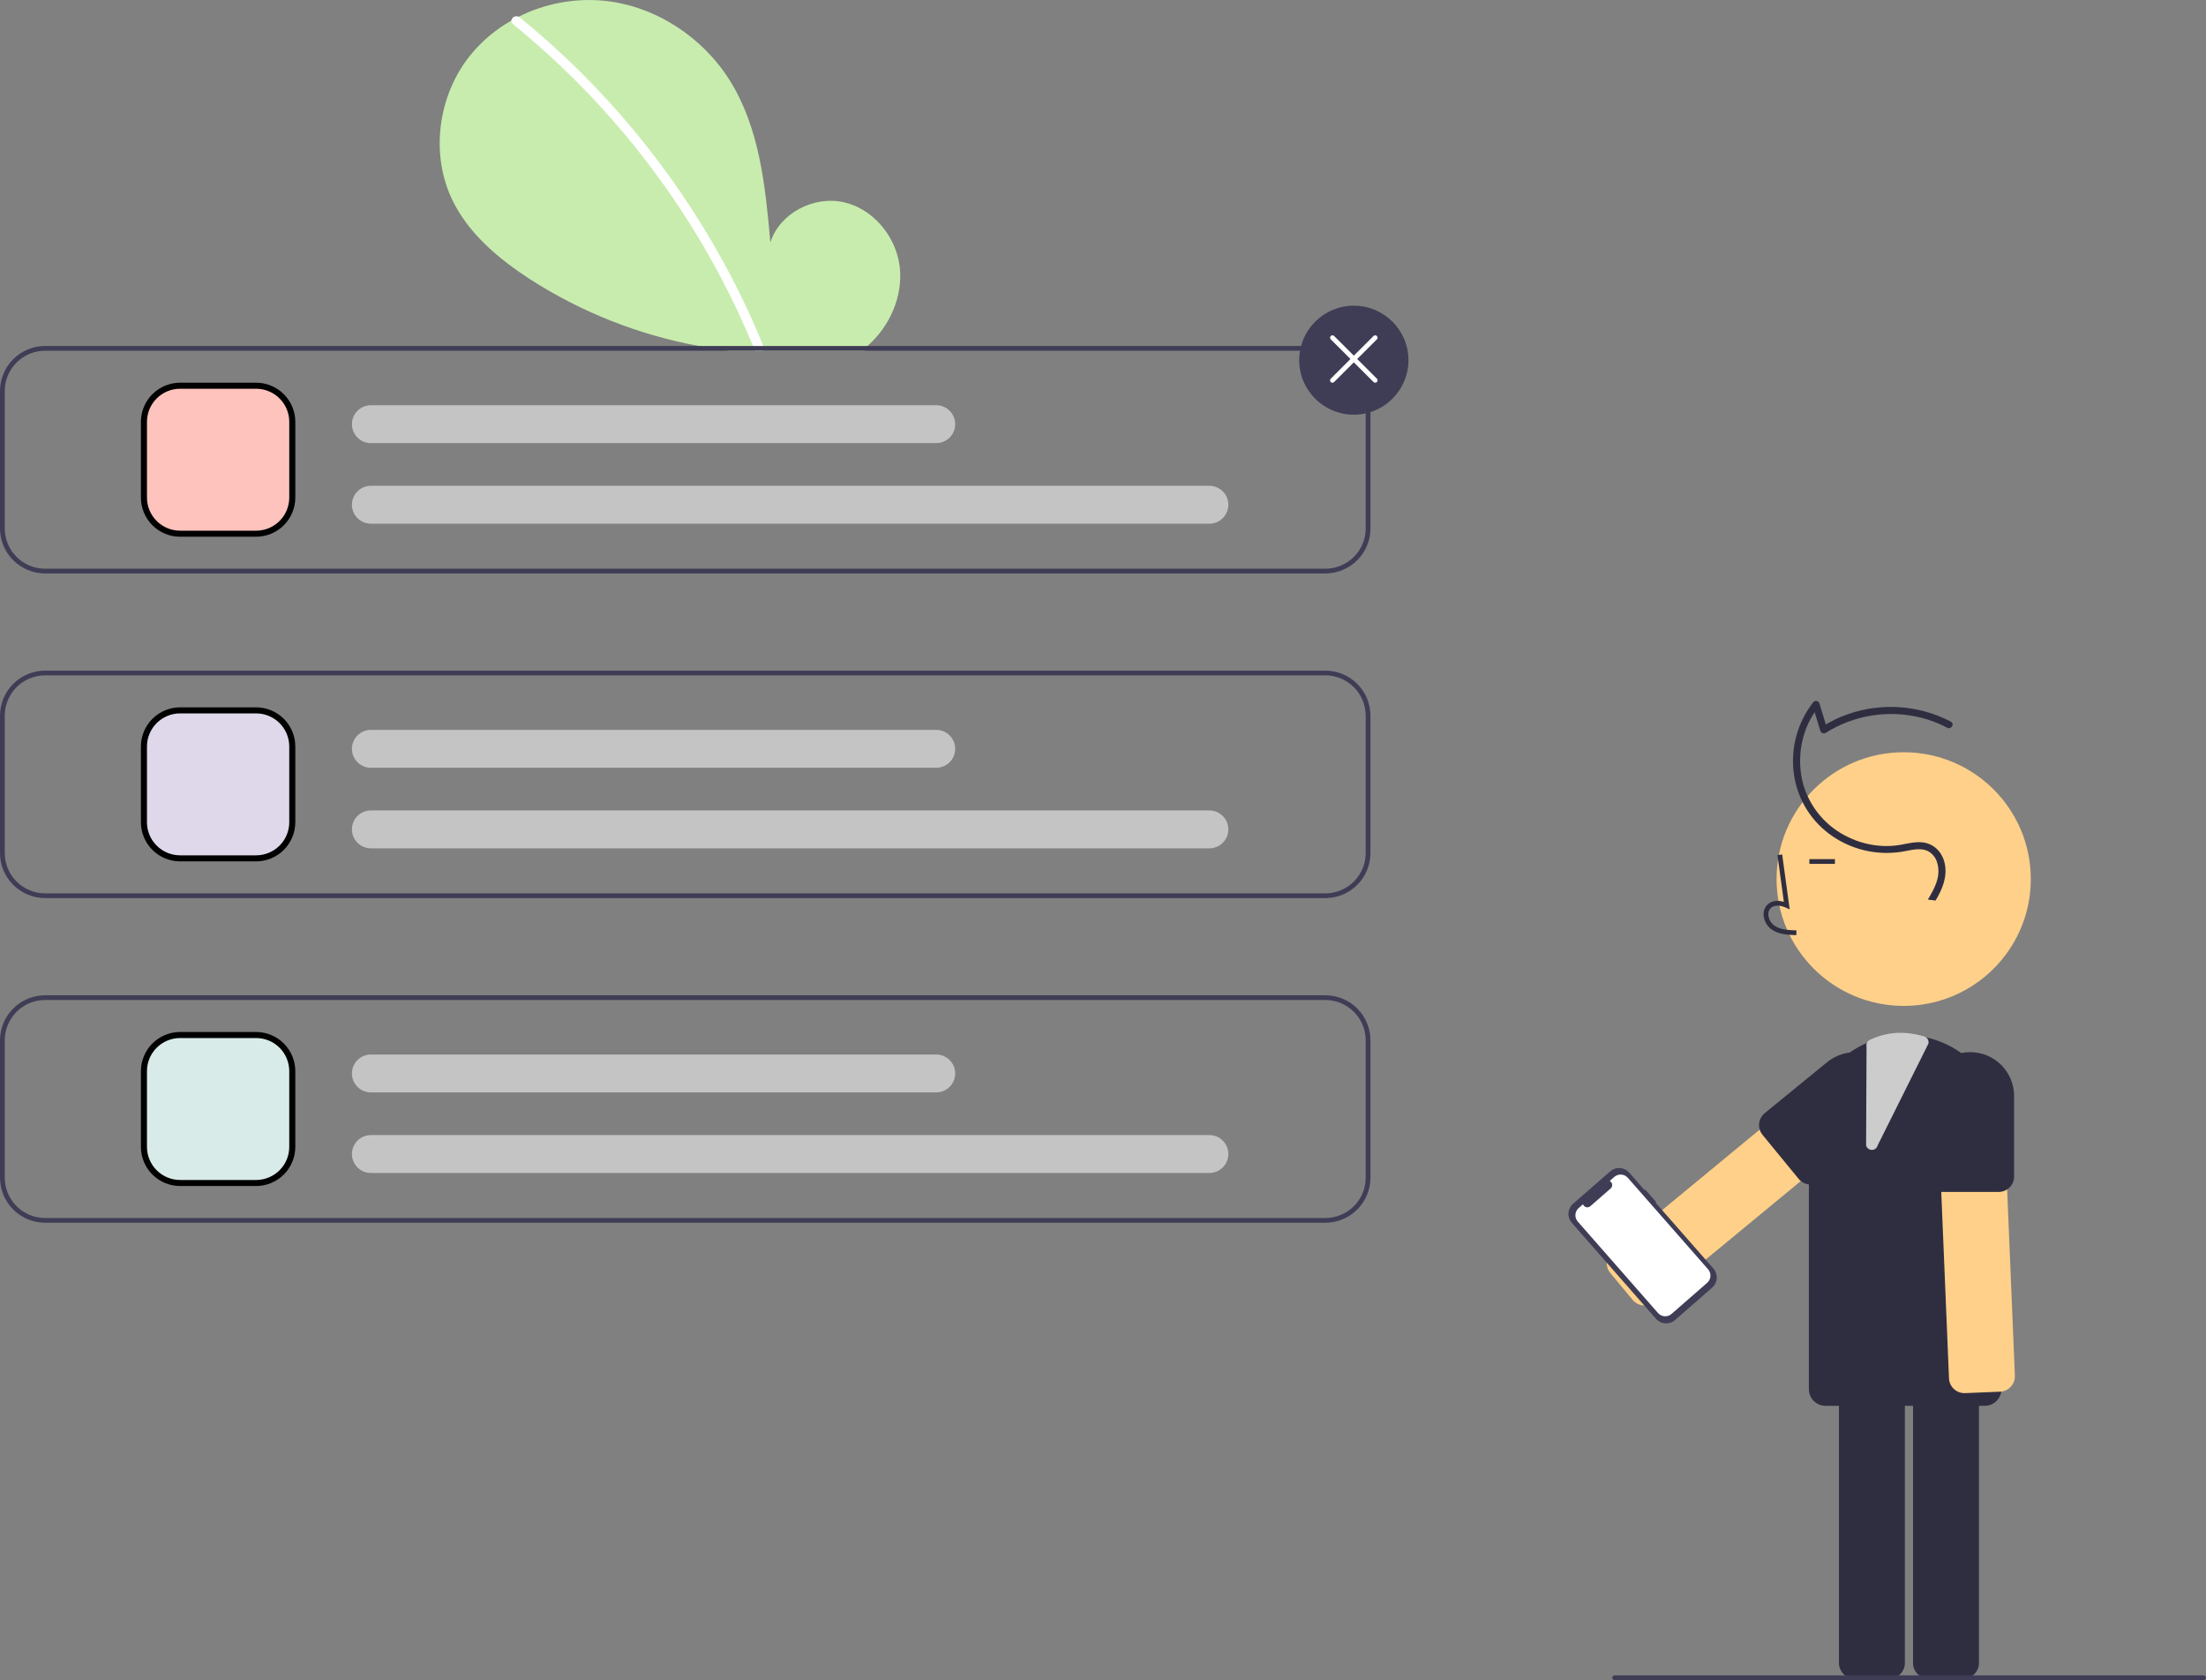 <svg width="365" height="278" viewBox="0 0 365 278" fill="none" xmlns="http://www.w3.org/2000/svg">
<rect x="0" y="0" width="365" height="278" fill="#808080" stroke="none"/>
<g clip-path="url(#clip0)">
<path d="M143.278 57.462L144.61 57.788C144.009 57.874 143.408 57.956 142.807 58.031H120.587C118.921 57.819 117.264 57.558 115.616 57.247C105.69 55.42 96.217 51.676 87.73 46.225C82.515 42.841 77.544 38.681 74.844 33.093C71.177 25.506 72.458 15.9 77.693 9.293C79.599 6.909 81.945 4.912 84.606 3.411C85.002 3.184 85.403 2.968 85.812 2.764C90.243 0.542 95.219 -0.367 100.152 0.145C108.542 1.059 116.284 6.172 120.752 13.316C125.692 21.205 126.639 30.858 127.464 40.124C128.962 35.316 134.581 32.38 139.513 33.442C144.441 34.501 148.245 39.092 148.858 44.088C149.46 48.973 147.236 53.988 143.53 57.247C143.447 57.317 143.365 57.392 143.278 57.462Z" fill="#C8ECAD"/>
<path d="M126.144 58.031H125.032C124.921 57.943 124.836 57.828 124.784 57.698C124.721 57.549 124.662 57.396 124.595 57.247C121.291 49.259 117.221 41.607 112.444 34.399C104.853 22.925 95.555 12.671 84.869 3.991C84.777 3.927 84.705 3.839 84.659 3.737C84.612 3.635 84.594 3.522 84.605 3.411C84.628 3.263 84.689 3.123 84.783 3.005C84.877 2.888 85.001 2.798 85.141 2.743C85.281 2.689 85.434 2.672 85.582 2.695C85.731 2.718 85.871 2.78 85.989 2.874C92.913 8.5 99.264 14.794 104.95 21.663C110.64 28.525 115.649 35.92 119.907 43.747C122.283 48.127 124.418 52.634 126.301 57.247C126.305 57.258 126.309 57.266 126.313 57.278C126.376 57.404 126.393 57.547 126.363 57.684C126.332 57.822 126.255 57.944 126.144 58.031Z" fill="white"/>
<path d="M219.285 57.247H7.467C5.487 57.248 3.589 58.034 2.189 59.431C0.789 60.828 0.002 62.721 0 64.697V87.439C0.002 89.414 0.789 91.308 2.189 92.704C3.589 94.101 5.487 94.887 7.467 94.888H219.285C221.265 94.887 223.163 94.101 224.563 92.704C225.963 91.308 226.75 89.414 226.752 87.439V64.697C226.75 62.721 225.963 60.828 224.563 59.431C223.163 58.034 221.265 57.248 219.285 57.247ZM225.966 87.439C225.963 89.206 225.259 90.9 224.006 92.149C222.754 93.399 221.056 94.102 219.285 94.104H7.467C5.696 94.102 3.998 93.399 2.745 92.149C1.493 90.9 0.788 89.206 0.786 87.439V64.697C0.788 62.929 1.493 61.236 2.745 59.986C3.998 58.736 5.696 58.033 7.467 58.031H219.285C221.056 58.033 222.754 58.736 224.006 59.986C225.259 61.236 225.963 62.929 225.966 64.697V87.439Z" fill="#3F3D56"/>
<path d="M219.285 148.606H7.467C5.487 148.604 3.589 147.819 2.189 146.422C0.79 145.025 0.002 143.132 0 141.156V118.415C0.002 116.439 0.79 114.546 2.189 113.149C3.589 111.753 5.487 110.967 7.467 110.965H219.285C221.265 110.967 223.162 111.753 224.562 113.149C225.962 114.546 226.749 116.439 226.752 118.415V141.156C226.749 143.132 225.962 145.025 224.562 146.422C223.162 147.819 221.265 148.604 219.285 148.606ZM7.467 111.749C5.695 111.751 3.997 112.454 2.745 113.703C1.492 114.953 0.788 116.647 0.786 118.415V141.156C0.788 142.924 1.492 144.618 2.745 145.868C3.997 147.117 5.695 147.82 7.467 147.822H219.285C221.056 147.82 222.754 147.117 224.007 145.868C225.259 144.618 225.964 142.924 225.966 141.156V118.415C225.964 116.647 225.259 114.953 224.007 113.703C222.754 112.454 221.056 111.751 219.285 111.749H7.467Z" fill="#3F3D56"/>
<path d="M219.285 202.324H7.467C5.487 202.322 3.589 201.537 2.189 200.14C0.79 198.743 0.002 196.85 0 194.874V172.133C0.002 170.157 0.79 168.264 2.189 166.867C3.589 165.47 5.487 164.685 7.467 164.683H219.285C221.265 164.685 223.162 165.47 224.562 166.867C225.962 168.264 226.749 170.157 226.752 172.133V194.874C226.749 196.85 225.962 198.743 224.562 200.14C223.162 201.537 221.265 202.322 219.285 202.324ZM7.467 165.467C5.695 165.469 3.997 166.172 2.745 167.421C1.492 168.671 0.788 170.365 0.786 172.133V194.874C0.788 196.642 1.492 198.336 2.745 199.586C3.997 200.835 5.695 201.538 7.467 201.54H219.285C221.056 201.538 222.754 200.835 224.007 199.586C225.259 198.336 225.964 196.642 225.966 194.874V172.133C225.964 170.365 225.259 168.671 224.007 167.421C222.754 166.172 221.056 165.469 219.285 165.467H7.467Z" fill="#3F3D56"/>
<path d="M42.375 88.311H29.801C28.214 88.309 26.692 87.679 25.57 86.56C24.449 85.441 23.818 83.923 23.816 82.341V69.794C23.818 68.212 24.449 66.695 25.57 65.575C26.692 64.456 28.213 63.826 29.8 63.824H42.375C43.962 63.826 45.484 64.456 46.605 65.575C47.727 66.695 48.358 68.212 48.36 69.794V82.341C48.358 83.923 47.727 85.441 46.605 86.56C45.483 87.679 43.962 88.309 42.375 88.311Z" fill="#FFC3BD" stroke="black"/>
<path d="M200.095 86.654H61.372C60.538 86.654 59.738 86.324 59.149 85.736C58.559 85.147 58.228 84.35 58.228 83.518C58.228 82.686 58.559 81.888 59.149 81.299C59.738 80.711 60.538 80.381 61.372 80.381H200.095C200.929 80.381 201.729 80.711 202.318 81.299C202.908 81.888 203.239 82.686 203.239 83.518C203.239 84.35 202.908 85.147 202.318 85.736C201.729 86.324 200.929 86.654 200.095 86.654Z" fill="#C4C4C4"/>
<path d="M154.902 73.323H61.372C60.538 73.323 59.738 72.992 59.149 72.404C58.559 71.816 58.228 71.018 58.228 70.186C58.228 69.354 58.559 68.556 59.149 67.968C59.738 67.38 60.538 67.049 61.372 67.049H154.902C155.736 67.049 156.536 67.38 157.125 67.968C157.715 68.556 158.046 69.354 158.046 70.186C158.046 71.018 157.715 71.816 157.125 72.404C156.536 72.992 155.736 73.323 154.902 73.323Z" fill="#C4C4C4"/>
<path d="M42.375 142.029H29.801C28.214 142.027 26.692 141.397 25.57 140.278C24.449 139.159 23.818 137.641 23.816 136.059V123.512C23.818 121.93 24.449 120.413 25.57 119.293C26.692 118.174 28.213 117.544 29.8 117.542H42.375C43.962 117.544 45.484 118.174 46.605 119.293C47.727 120.413 48.358 121.93 48.36 123.512V136.059C48.358 137.641 47.727 139.159 46.605 140.278C45.483 141.397 43.962 142.027 42.375 142.029Z" fill="#DFD8EB" stroke="black"/>
<path d="M200.095 140.372H61.372C60.538 140.372 59.738 140.042 59.149 139.453C58.559 138.865 58.228 138.067 58.228 137.235C58.228 136.404 58.559 135.606 59.149 135.017C59.738 134.429 60.538 134.099 61.372 134.099H200.095C200.929 134.099 201.729 134.429 202.318 135.017C202.908 135.606 203.239 136.404 203.239 137.235C203.239 138.067 202.908 138.865 202.318 139.453C201.729 140.042 200.929 140.372 200.095 140.372Z" fill="#C4C4C4"/>
<path d="M154.902 127.041H61.372C60.538 127.041 59.738 126.71 59.149 126.122C58.559 125.534 58.228 124.736 58.228 123.904C58.228 123.072 58.559 122.274 59.149 121.686C59.738 121.098 60.538 120.767 61.372 120.767H154.902C155.736 120.767 156.536 121.098 157.125 121.686C157.715 122.274 158.046 123.072 158.046 123.904C158.046 124.736 157.715 125.534 157.125 126.122C156.536 126.71 155.736 127.041 154.902 127.041Z" fill="#C4C4C4"/>
<path d="M42.375 195.747H29.801C28.214 195.745 26.692 195.115 25.57 193.996C24.449 192.877 23.818 191.359 23.816 189.777V177.23C23.818 175.648 24.449 174.13 25.57 173.011C26.692 171.892 28.213 171.262 29.8 171.26H42.375C43.962 171.262 45.484 171.892 46.605 173.011C47.727 174.131 48.358 175.648 48.36 177.23V189.777C48.358 191.359 47.727 192.876 46.605 193.996C45.483 195.115 43.962 195.745 42.375 195.747Z" fill="#D8EBE8" stroke="black"/>
<path d="M200.095 194.09H61.372C60.538 194.09 59.738 193.76 59.149 193.171C58.559 192.583 58.228 191.785 58.228 190.953C58.228 190.121 58.559 189.324 59.149 188.735C59.738 188.147 60.538 187.817 61.372 187.817H200.095C200.929 187.817 201.729 188.147 202.318 188.735C202.908 189.324 203.239 190.121 203.239 190.953C203.239 191.785 202.908 192.583 202.318 193.171C201.729 193.76 200.929 194.09 200.095 194.09Z" fill="#C4C4C4"/>
<path d="M154.902 180.759H61.372C60.538 180.759 59.738 180.428 59.149 179.84C58.559 179.252 58.228 178.454 58.228 177.622C58.228 176.79 58.559 175.992 59.149 175.404C59.738 174.816 60.538 174.485 61.372 174.485H154.902C155.736 174.485 156.536 174.816 157.125 175.404C157.715 175.992 158.046 176.79 158.046 177.622C158.046 178.454 157.715 179.252 157.125 179.84C156.536 180.428 155.736 180.759 154.902 180.759Z" fill="#C4C4C4"/>
<path d="M224.001 68.618C228.992 68.618 233.039 64.58 233.039 59.599C233.039 54.619 228.992 50.581 224.001 50.581C219.009 50.581 214.962 54.619 214.962 59.599C214.962 64.58 219.009 68.618 224.001 68.618Z" fill="#3F3D56"/>
<path d="M227.538 63.324C227.486 63.324 227.435 63.314 227.388 63.294C227.34 63.275 227.297 63.246 227.26 63.209L220.186 56.152C220.113 56.078 220.071 55.978 220.071 55.874C220.071 55.77 220.113 55.671 220.186 55.597C220.26 55.524 220.36 55.482 220.464 55.482C220.568 55.482 220.668 55.524 220.742 55.597L227.816 62.655C227.871 62.71 227.908 62.78 227.923 62.856C227.939 62.932 227.931 63.011 227.901 63.082C227.871 63.154 227.821 63.215 227.756 63.258C227.692 63.301 227.616 63.324 227.538 63.324L227.538 63.324Z" fill="white"/>
<path d="M220.464 63.324C220.386 63.324 220.311 63.301 220.246 63.258C220.181 63.215 220.131 63.154 220.101 63.082C220.071 63.011 220.064 62.932 220.079 62.856C220.094 62.78 220.131 62.71 220.186 62.655L227.26 55.597C227.297 55.561 227.34 55.532 227.388 55.512C227.435 55.492 227.486 55.482 227.538 55.482C227.59 55.482 227.641 55.492 227.688 55.512C227.736 55.532 227.779 55.561 227.816 55.597C227.852 55.633 227.881 55.677 227.901 55.724C227.921 55.772 227.931 55.823 227.931 55.874C227.931 55.926 227.921 55.977 227.901 56.024C227.881 56.072 227.852 56.115 227.816 56.152L220.742 63.209C220.706 63.246 220.662 63.275 220.615 63.294C220.567 63.314 220.516 63.324 220.464 63.324Z" fill="white"/>
<path d="M314.98 166.442C326.596 166.442 336.013 157.047 336.013 145.457C336.013 133.867 326.596 124.472 314.98 124.472C303.365 124.472 293.948 133.867 293.948 145.457C293.948 157.047 303.365 166.442 314.98 166.442Z" fill="#FFD089"/>
<path d="M316.526 275.182V226.948C316.527 226.272 316.796 225.624 317.275 225.147C317.754 224.669 318.403 224.4 319.08 224.399H324.88C325.558 224.4 326.207 224.669 326.686 225.147C327.165 225.624 327.434 226.272 327.435 226.948V275.182C327.434 275.858 327.165 276.506 326.686 276.984C326.207 277.461 325.558 277.73 324.88 277.731H319.08C318.403 277.73 317.754 277.461 317.275 276.984C316.796 276.506 316.527 275.858 316.526 275.182Z" fill="#2F2E41"/>
<path d="M304.268 275.182V226.948C304.268 226.272 304.538 225.624 305.017 225.147C305.495 224.669 306.145 224.4 306.822 224.399H312.622C313.3 224.4 313.949 224.669 314.428 225.147C314.907 225.624 315.176 226.272 315.177 226.948V275.182C315.176 275.858 314.907 276.506 314.428 276.984C313.949 277.461 313.3 277.73 312.622 277.731H306.822C306.145 277.73 305.495 277.461 305.017 276.984C304.538 276.506 304.268 275.858 304.268 275.182Z" fill="#2F2E41"/>
<path d="M328.396 232.619H302.042C301.313 232.618 300.613 232.328 300.098 231.814C299.582 231.299 299.292 230.601 299.291 229.874V187.157C299.291 182.942 300.969 178.899 303.956 175.919C306.943 172.939 310.995 171.264 315.219 171.264C319.444 171.264 323.495 172.939 326.482 175.919C329.469 178.899 331.147 182.942 331.147 187.157V229.874C331.146 230.601 330.856 231.299 330.341 231.814C329.825 232.328 329.126 232.618 328.396 232.619Z" fill="#2F2E41"/>
<path d="M297.219 154.733L297.241 153.949C295.779 153.909 294.49 153.817 293.521 153.111C293.246 152.899 293.021 152.631 292.859 152.325C292.698 152.019 292.604 151.681 292.585 151.335C292.568 151.124 292.6 150.912 292.679 150.715C292.757 150.518 292.88 150.342 293.038 150.2C293.681 149.659 294.716 149.834 295.47 150.179L296.12 150.477L294.873 141.384L294.095 141.49L295.155 149.225C294.131 148.924 293.181 149.054 292.531 149.602C292.281 149.819 292.085 150.091 291.959 150.397C291.832 150.702 291.777 151.033 291.8 151.363C291.823 151.827 291.947 152.281 292.165 152.693C292.382 153.104 292.687 153.463 293.057 153.744C294.302 154.652 295.919 154.697 297.219 154.733Z" fill="#2F2E41"/>
<path d="M303.605 142.157H299.372V142.941H303.605V142.157Z" fill="#2F2E41"/>
<path d="M323.301 229.844C323.053 229.618 322.853 229.345 322.712 229.042C322.571 228.738 322.491 228.409 322.478 228.074L320.476 179.882C320.462 179.548 320.514 179.214 320.63 178.9C320.745 178.585 320.921 178.297 321.148 178.05C321.376 177.804 321.649 177.605 321.954 177.464C322.258 177.323 322.587 177.244 322.922 177.23L328.718 176.99C329.394 176.963 330.054 177.205 330.552 177.662C331.051 178.12 331.347 178.756 331.375 179.431L333.378 227.624C333.405 228.299 333.163 228.957 332.704 229.455C332.246 229.952 331.608 230.247 330.931 230.276L325.136 230.515C324.952 230.523 324.766 230.511 324.584 230.48C324.104 230.395 323.658 230.175 323.301 229.844Z" fill="#FFD089"/>
<path d="M330.696 197.227H321.264C320.587 197.226 319.938 196.957 319.459 196.48C318.98 196.002 318.711 195.354 318.71 194.678V181.347C318.71 179.423 319.476 177.578 320.839 176.218C322.203 174.857 324.052 174.093 325.98 174.093C327.908 174.093 329.758 174.857 331.121 176.218C332.484 177.578 333.25 179.423 333.25 181.347V194.678C333.25 195.354 332.98 196.002 332.501 196.48C332.023 196.957 331.373 197.226 330.696 197.227Z" fill="#2F2E41"/>
<path d="M270.129 215.087L266.431 210.628C266 210.107 265.794 209.436 265.858 208.764C265.921 208.091 266.25 207.471 266.771 207.039L304.018 176.292C304.54 175.862 305.212 175.656 305.887 175.719C306.561 175.783 307.182 176.111 307.615 176.631L311.312 181.09C311.526 181.348 311.687 181.646 311.785 181.965C311.884 182.285 311.919 182.622 311.887 182.955C311.855 183.288 311.758 183.612 311.601 183.907C311.444 184.203 311.231 184.465 310.972 184.679L273.725 215.426C273.277 215.796 272.715 216.002 272.133 216.01C271.551 216.019 270.984 215.829 270.525 215.472C270.379 215.358 270.246 215.229 270.129 215.087Z" fill="#FFD089"/>
<path d="M297.597 195.06L291.623 187.778C291.194 187.255 290.991 186.583 291.059 185.911C291.126 185.239 291.457 184.62 291.981 184.192L302.32 175.747C303.058 175.143 303.909 174.69 304.823 174.415C305.737 174.139 306.697 174.046 307.647 174.14C308.597 174.235 309.519 174.515 310.361 174.965C311.202 175.415 311.947 176.026 312.552 176.763C313.157 177.501 313.61 178.349 313.886 179.261C314.162 180.174 314.255 181.131 314.161 182.079C314.066 183.027 313.785 183.947 313.333 184.787C312.882 185.626 312.27 186.369 311.531 186.972L301.192 195.417C300.667 195.845 299.994 196.047 299.32 195.98C298.647 195.913 298.027 195.582 297.597 195.06Z" fill="#2F2E41"/>
<path d="M272.215 196.831L272.109 196.923L269.569 194.027C269.376 193.807 269.141 193.627 268.878 193.498C268.615 193.368 268.33 193.291 268.037 193.272C267.745 193.253 267.451 193.291 267.173 193.385C266.896 193.478 266.639 193.626 266.419 193.818L260.27 199.188C259.824 199.577 259.552 200.127 259.513 200.716C259.473 201.306 259.67 201.887 260.06 202.331L273.996 218.217C274.189 218.437 274.424 218.617 274.687 218.747C274.949 218.876 275.235 218.953 275.528 218.972C275.82 218.992 276.114 218.954 276.391 218.86C276.669 218.766 276.926 218.619 277.146 218.426L283.295 213.056C283.74 212.667 284.013 212.118 284.052 211.528C284.091 210.939 283.894 210.358 283.504 209.913L273.917 198.984L274.023 198.892L272.215 196.831Z" fill="#3F3D56"/>
<path d="M267.098 194.743L266.333 195.412C266.443 195.467 266.539 195.549 266.61 195.65C266.682 195.751 266.728 195.868 266.744 195.99C266.759 196.113 266.745 196.237 266.701 196.353C266.657 196.469 266.585 196.572 266.492 196.653L263.132 199.587C263.039 199.669 262.927 199.726 262.806 199.754C262.685 199.782 262.56 199.78 262.44 199.749C262.32 199.717 262.21 199.656 262.12 199.572C262.029 199.488 261.96 199.382 261.92 199.266L261.205 199.89C261.048 200.027 260.919 200.194 260.827 200.381C260.734 200.568 260.679 200.771 260.666 200.979C260.652 201.186 260.679 201.395 260.746 201.592C260.813 201.79 260.918 201.972 261.056 202.129L274.329 217.259C274.607 217.576 274.999 217.77 275.42 217.798C275.841 217.825 276.255 217.685 276.573 217.408L282.466 212.262C282.783 211.985 282.977 211.593 283.005 211.173C283.033 210.753 282.893 210.34 282.615 210.023L269.342 194.892C269.064 194.576 268.672 194.382 268.251 194.354C267.83 194.326 267.416 194.466 267.098 194.743Z" fill="white"/>
<path d="M320.253 149.01C321.348 147.184 322.205 145.173 321.798 143.01C321.435 141.079 320.042 139.574 318.039 139.377C316.833 139.258 315.632 139.579 314.454 139.789C313.488 139.958 312.506 140.021 311.527 139.978C309.556 139.888 307.623 139.4 305.848 138.541C304.045 137.7 302.445 136.483 301.153 134.972C299.861 133.462 298.908 131.693 298.359 129.785C297.164 125.443 298.051 120.512 300.89 116.978L299.905 116.718L301.187 120.923C301.212 121.01 301.257 121.089 301.317 121.156C301.377 121.222 301.452 121.275 301.535 121.308C301.618 121.342 301.708 121.357 301.798 121.351C301.888 121.345 301.975 121.319 302.053 121.275C304.378 119.809 306.978 118.83 309.693 118.397C312.409 117.963 315.184 118.085 317.852 118.755C319.359 119.132 320.814 119.691 322.187 120.418C322.856 120.773 323.453 119.758 322.782 119.403C320.204 118.061 317.38 117.255 314.482 117.033C311.583 116.812 308.669 117.179 305.917 118.114C304.349 118.647 302.852 119.367 301.458 120.259L302.324 120.611L301.041 116.406C301.013 116.307 300.959 116.218 300.886 116.147C300.812 116.075 300.722 116.024 300.622 115.998C300.523 115.971 300.419 115.971 300.32 115.997C300.221 116.023 300.13 116.075 300.056 116.146C298.736 117.817 297.768 119.738 297.212 121.792C296.655 123.846 296.521 125.991 296.818 128.098C297.104 130.175 297.827 132.168 298.94 133.947C300.053 135.725 301.53 137.249 303.274 138.418C305.016 139.592 306.975 140.409 309.036 140.822C311.097 141.235 313.219 141.237 315.281 140.826C316.435 140.605 317.743 140.288 318.875 140.77C319.286 140.968 319.648 141.253 319.935 141.606C320.223 141.959 320.429 142.371 320.539 142.812C321.18 144.981 320.089 147.041 318.974 148.844L320.253 149.01Z" fill="#2F2E41"/>
<path d="M309.717 190.268L309.703 190.268C309.483 190.267 309.27 190.192 309.098 190.055C308.927 189.918 308.808 189.726 308.76 189.512L308.837 173.174C308.787 172.953 308.814 172.721 308.914 172.518C309.014 172.315 309.181 172.151 309.387 172.055C312.237 170.719 315.183 170.54 318.391 171.507C318.637 171.58 318.844 171.745 318.97 171.968C319.095 172.191 319.128 172.454 319.062 172.7L310.666 189.539C310.613 189.749 310.49 189.935 310.318 190.067C310.146 190.2 309.934 190.27 309.717 190.268Z" fill="#CCCCCC"/>
<path d="M364.607 278H267.147C267.043 278 266.943 277.959 266.869 277.885C266.795 277.812 266.754 277.712 266.754 277.608C266.754 277.504 266.795 277.404 266.869 277.331C266.943 277.257 267.043 277.216 267.147 277.216H364.607C364.711 277.216 364.811 277.257 364.885 277.331C364.958 277.404 365 277.504 365 277.608C365 277.712 364.958 277.812 364.885 277.885C364.811 277.959 364.711 278 364.607 278Z" fill="#3F3D56"/>
</g>
<defs>
<clipPath id="clip0">
<rect width="365" height="278" fill="white"/>
</clipPath>
</defs>
</svg>
